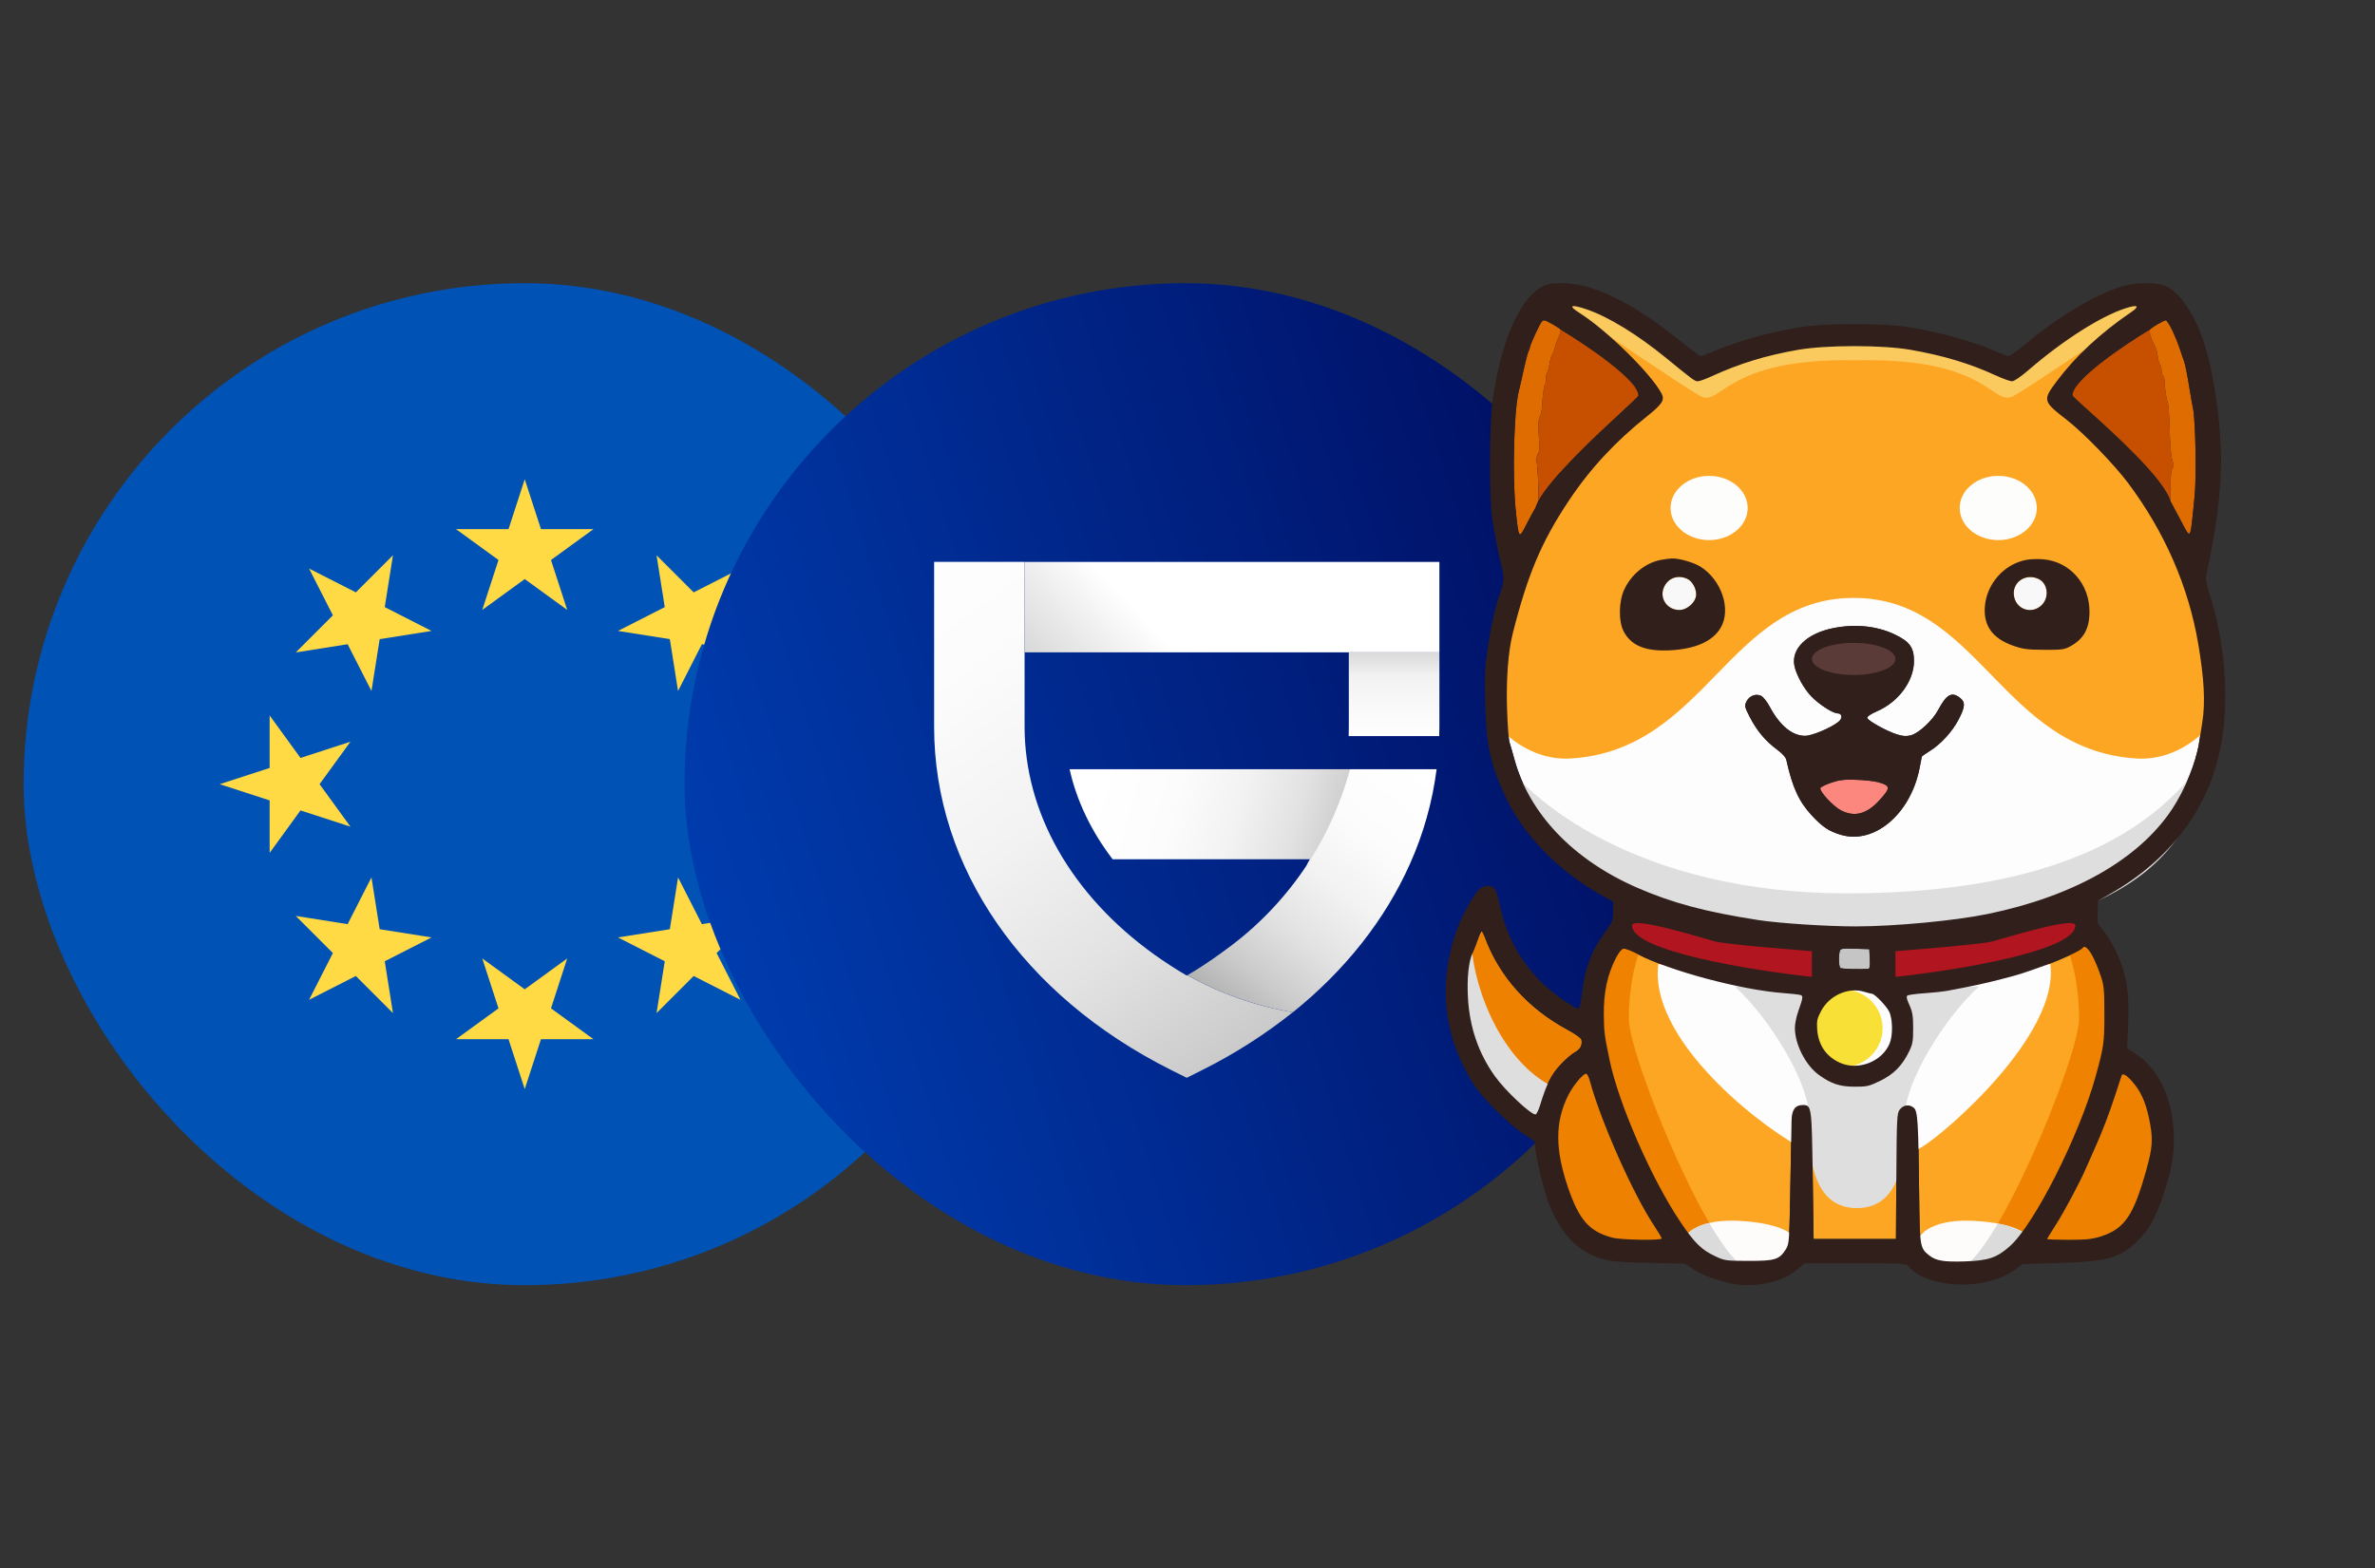 <svg width="327" height="216" viewBox="0 0 327 216" fill="none" xmlns="http://www.w3.org/2000/svg">
<rect x="0" y="0" width="327" height="216" fill="#333333" stroke="none"/>
<g clip-path="url(#clip0_249_27469)">
<path d="M72.25 177C110.358 177 141.25 146.108 141.25 108C141.25 69.892 110.358 39 72.25 39C34.142 39 3.25 69.892 3.25 108C3.25 146.108 34.142 177 72.25 177Z" fill="#0052B4"/>
<path d="M72.248 66L74.483 72.876H81.711L75.863 77.125L78.097 84L72.248 79.751L66.4 84L68.634 77.125L62.785 72.876H70.014L72.248 66Z" fill="#FFDA44"/>
<path d="M42.552 78.302L48.994 81.584L54.105 76.473L52.974 83.612L59.416 86.895L52.276 88.026L51.145 95.166L47.862 88.725L40.723 89.856L45.834 84.744L42.552 78.302Z" fill="#FFDA44"/>
<path d="M30.25 108L37.126 105.766V98.537L41.374 104.386L48.25 102.152L44 108L48.25 113.849L41.374 111.615L37.126 117.464V110.234L30.25 108Z" fill="#FFDA44"/>
<path d="M42.552 137.699L45.834 131.258L40.723 126.146L47.863 127.277L51.144 120.836L52.276 127.976L59.416 129.107L52.975 132.389L54.105 139.529L48.994 134.417L42.552 137.699Z" fill="#FFDA44"/>
<path d="M72.248 150L70.014 143.124H62.785L68.634 138.875L66.4 132L72.248 136.249L78.097 132L75.863 138.875L81.711 143.124H74.482L72.248 150Z" fill="#FFDA44"/>
<path d="M101.949 137.699L95.508 134.418L90.396 139.529L91.527 132.389L85.086 129.107L92.226 127.976L93.357 120.836L96.639 127.277L103.778 126.146L98.667 131.258L101.949 137.699Z" fill="#FFDA44"/>
<path d="M114.25 108L107.374 110.234V117.464L103.125 111.615L96.25 113.849L100.499 108L96.25 102.152L103.125 104.386L107.374 98.537V105.766L114.25 108Z" fill="#FFDA44"/>
<path d="M101.949 78.302L98.667 84.744L103.779 89.855L96.638 88.724L93.357 95.165L92.226 88.025L85.086 86.894L91.527 83.612L90.396 76.473L95.508 81.584L101.949 78.302Z" fill="#FFDA44"/>
</g>
<g clip-path="url(#clip1_249_27469)">
<path d="M163.25 177C201.358 177 232.25 146.108 232.25 108C232.25 69.892 201.358 39 163.25 39C125.142 39 94.25 69.892 94.25 108C94.25 146.108 125.142 177 163.25 177Z" fill="url(#paint0_linear_249_27469)"/>
<path d="M185.872 105.941C190.225 111.75 177.479 122.979 180.343 118.341H153.193C150.256 114.5 148.236 110.3 147.266 105.941H185.872Z" fill="url(#paint1_linear_249_27469)"/>
<path d="M178.003 139.412C174.144 142.488 169.973 145.15 165.558 147.353L163.398 148.44L161.226 147.357C140.799 137.106 128.613 119.451 128.613 100.102V77.385H141.071V100.102C141.069 101.551 141.167 102.999 141.364 104.434C142.933 116.189 150.867 127.033 163.352 134.334C163.363 134.346 163.377 134.355 163.391 134.362C163.404 134.355 163.411 134.348 163.425 134.342L163.477 134.308C167.99 136.832 172.903 138.558 178.003 139.412Z" fill="url(#paint2_linear_249_27469)"/>
<path d="M197.799 105.941C197.222 110.432 195.991 114.813 194.144 118.946C190.729 126.621 185.24 133.605 178.01 139.415C172.914 138.561 168.002 136.834 163.492 134.311C165.121 133.351 166.701 132.308 168.225 131.188C168.377 131.09 168.523 130.983 168.663 130.869C177.102 124.792 183.182 115.986 185.873 105.941H197.799Z" fill="url(#paint3_linear_249_27469)"/>
<path d="M198.182 77.389H141.07V89.841H198.182V77.389Z" fill="url(#paint4_linear_249_27469)"/>
<path d="M198.183 89.842V100.102C198.183 100.526 198.17 100.952 198.157 101.377H185.691C185.704 100.951 185.71 100.526 185.71 100.102V89.842H198.183Z" fill="url(#paint5_linear_249_27469)"/>
</g>
<g clip-path="url(#clip2_249_27469)">
<path d="M214.867 45.383C214.807 45.286 214.31 44.957 213.762 44.651C212.623 44.014 212.521 43.995 212.227 44.364C211.945 44.718 210.663 47.518 210.663 47.78C210.663 47.892 210.573 48.152 210.463 48.358C210.353 48.564 210.053 49.704 209.797 50.89C209.54 52.077 209.241 53.388 209.133 53.803C208.438 56.458 208.196 65.503 208.691 70.309C209.095 74.233 209.129 74.283 210.107 72.351C210.556 71.465 211.131 70.4 211.386 69.985C211.462 69.732 211.579 69.456 211.732 69.161C211.818 68.755 211.832 68.219 211.816 67.288C211.798 66.22 211.716 64.785 211.634 64.098C211.531 63.23 211.566 62.753 211.752 62.529C211.947 62.294 211.979 61.635 211.871 60.059C211.762 58.487 211.796 57.779 211.996 57.421C212.147 57.152 212.29 56.495 212.315 55.961C212.384 54.46 212.564 53.18 212.748 52.885C212.84 52.737 212.886 52.393 212.851 52.12C212.816 51.846 212.878 51.506 212.99 51.364C213.102 51.222 213.259 50.674 213.34 50.146C213.421 49.618 213.566 49.084 213.663 48.959C213.76 48.835 213.918 48.441 214.014 48.085C214.11 47.73 214.202 47.39 214.218 47.33C214.235 47.271 214.413 46.848 214.612 46.39C214.812 45.933 214.926 45.479 214.867 45.383Z" fill="#DF6C00"/>
<path d="M300.107 47.998C299.898 47.356 299.434 46.215 299.074 45.463C298.715 44.711 298.312 44.104 298.179 44.115C297.89 44.14 296.399 45.007 296.056 45.35C295.827 45.579 296.102 46.522 296.777 47.822C296.886 48.032 297.035 48.641 297.108 49.176C297.181 49.711 297.324 50.2 297.427 50.263C297.529 50.326 297.613 50.657 297.613 50.999C297.613 51.341 297.705 51.679 297.819 51.749C297.933 51.819 298.027 52.14 298.029 52.463C298.033 53.302 298.262 54.935 298.429 55.315C298.585 55.67 298.644 56.526 298.773 60.338C298.822 61.736 298.98 63.168 299.126 63.521C299.336 64.028 299.336 64.228 299.125 64.482C298.956 64.685 298.855 65.574 298.847 66.909L298.834 69.015L300.151 71.483C300.286 71.737 300.408 71.971 300.519 72.183C300.961 73.031 301.219 73.526 301.4 73.499C301.654 73.462 301.758 72.405 302.009 69.871C302.054 69.418 302.103 68.918 302.159 68.368C302.427 65.715 302.292 57.999 301.947 56.285C301.827 55.692 301.629 54.576 301.507 53.804C301.158 51.6 300.849 50.066 300.659 49.597C300.563 49.36 300.314 48.64 300.107 47.998Z" fill="#DF6C00"/>
<path d="M214.868 45.383C214.928 45.479 214.813 45.933 214.613 46.39C214.414 46.848 214.237 47.271 214.22 47.33C214.203 47.39 214.111 47.729 214.015 48.085C213.919 48.441 213.762 48.834 213.665 48.959C213.568 49.084 213.422 49.618 213.341 50.146C213.26 50.674 213.103 51.222 212.991 51.364C212.879 51.506 212.817 51.846 212.852 52.12C212.887 52.393 212.841 52.737 212.75 52.885C212.566 53.18 212.385 54.46 212.316 55.961C212.291 56.495 212.148 57.152 211.998 57.421C211.797 57.779 211.764 58.487 211.872 60.059C211.98 61.635 211.949 62.294 211.753 62.529C211.568 62.752 211.532 63.23 211.635 64.098C211.717 64.785 211.799 66.22 211.817 67.288C211.833 68.219 211.819 68.755 211.733 69.161C213.467 65.808 219.805 59.944 223.277 56.731C224.662 55.45 225.59 54.591 225.59 54.48C225.59 52.351 218.485 47.559 214.868 45.383Z" fill="#C64F00"/>
<path d="M298.836 69.015L298.85 66.908C298.857 65.573 298.959 64.684 299.128 64.481C299.338 64.228 299.338 64.028 299.128 63.52C298.982 63.168 298.824 61.736 298.776 60.338C298.647 56.526 298.588 55.67 298.431 55.314C298.265 54.934 298.035 53.302 298.031 52.462C298.03 52.14 297.935 51.819 297.821 51.749C297.708 51.678 297.615 51.341 297.615 50.999C297.615 50.657 297.532 50.326 297.43 50.263C297.327 50.2 297.184 49.71 297.111 49.176C297.038 48.641 296.888 48.032 296.779 47.821C296.105 46.522 295.829 45.578 296.059 45.35C292.441 47.525 285.336 52.318 285.336 54.447C285.336 54.557 286.208 55.344 287.511 56.52C291.084 59.742 297.895 65.887 298.836 69.015Z" fill="#C64F00"/>
<path fill-rule="evenodd" clip-rule="evenodd" d="M218.48 42.614C221.465 43.635 225.44 46.071 229.383 49.293C233.152 52.373 233.336 52.509 233.757 52.509C233.982 52.509 234.824 52.207 235.628 51.838C239.497 50.062 243.067 48.967 247.555 48.18C251.424 47.501 259.175 47.499 263.043 48.175C267.538 48.96 271.192 50.056 274.716 51.676C275.712 52.134 276.747 52.509 277.016 52.509C277.313 52.509 278.211 51.9 279.295 50.965C284.051 46.862 289.18 43.59 292.62 42.465C294.337 41.903 294.677 42.136 293.404 43.004C289.197 45.868 285.785 49.036 283.207 52.468C281.206 55.132 281.235 55.247 284.574 57.837C286.873 59.622 291.112 63.994 293.023 66.552C298.048 73.28 301.316 80.776 302.654 88.648C303.48 93.501 303.649 96.736 303.22 99.466C303.102 100.221 302.901 101.494 302.775 102.295C302.339 105.057 300.823 108.779 299.043 111.459C294.464 118.352 285.506 123.441 273.661 125.878C269.168 126.803 260.913 127.582 255.534 127.588C251.578 127.593 244.968 127.162 242.053 126.708C234.789 125.579 230.306 124.382 225.447 122.274C216.658 118.459 210.565 112.102 208.519 104.615C208.26 103.665 207.951 102.597 207.832 102.241C207.713 101.885 207.559 99.749 207.489 97.495C207.365 93.507 207.658 89.696 208.277 87.246C210.327 79.132 212.217 74.647 215.959 69.014C218.895 64.596 222.378 60.832 226.786 57.319C228.866 55.66 229.234 55.081 228.769 54.201C227.317 51.453 221.223 45.469 217.451 43.086C215.829 42.061 216.271 41.858 218.48 42.614ZM223.637 81.173C224.613 79.091 226.538 77.531 228.642 77.114C229.135 77.017 229.834 76.926 230.195 76.913C231.175 76.878 233.206 77.463 234.133 78.048C237.051 79.89 238.385 83.933 236.907 86.455C235.825 88.3 233.499 89.354 230.057 89.556C226.629 89.758 224.608 88.956 223.562 86.979C222.822 85.581 222.858 82.836 223.637 81.173ZM273.28 83.524C273.537 80.359 275.964 77.65 279.038 77.097C279.582 76.999 280.606 76.968 281.314 77.028C284.976 77.339 287.686 80.406 287.686 84.24C287.686 86.592 286.882 88.024 284.989 89.046C284.23 89.455 283.801 89.509 281.429 89.495C279.092 89.48 278.518 89.402 277.133 88.911C274.325 87.916 273.067 86.156 273.28 83.524ZM247.053 91.64C246.624 89.313 248.81 87.222 252.425 86.504C255.456 85.902 258.416 86.209 260.874 87.379C262.926 88.355 263.52 89.179 263.52 91.043C263.52 93.778 261.401 96.665 258.45 97.951C257.538 98.348 257.057 98.677 257.096 98.878C257.171 99.269 259.828 100.734 261.237 101.162C262.041 101.406 262.493 101.431 263.113 101.264C264.202 100.971 266.086 99.217 266.851 97.783C268.005 95.621 268.726 95.219 269.857 96.108C270.626 96.713 270.581 97.35 269.646 99.131C268.763 100.81 267.184 102.522 265.643 103.47C265.069 103.823 264.6 104.157 264.6 104.211C264.6 104.265 264.448 105.045 264.262 105.944C262.977 112.165 258.046 116.306 253.498 114.983C251.841 114.502 250.922 113.893 249.451 112.304C247.678 110.389 246.784 108.438 245.953 104.673C245.869 104.295 245.412 103.782 244.674 103.236C243.085 102.062 241.898 100.652 240.954 98.819C240.201 97.356 240.17 97.223 240.455 96.628C240.831 95.845 241.718 95.488 242.455 95.824C242.754 95.96 243.279 96.619 243.662 97.337C245.042 99.927 246.761 101.342 248.527 101.342C249.485 101.342 252.138 100.223 253.146 99.393C253.728 98.915 253.648 98.251 253.009 98.248C252.367 98.244 250.529 97.066 249.431 95.955C248.388 94.9 247.284 92.896 247.053 91.64Z" fill="#FDFDFD"/>
<path d="M216.3 104.461C210.638 104.815 206.569 100.775 205.242 98.711V89.865L207.011 82.346L209.665 75.711L213.646 69.076L218.069 62.884L225.146 56.692L226.473 54.922L221.165 48.288L215.415 43.865L213.646 41.211H218.069L222.934 42.98L227.358 45.634L230.896 49.172L233.55 50.942L239.3 49.172L244.608 47.403L249.031 46.519H255.223H261.415L265.838 47.403L271.146 49.172L276.896 50.942L279.55 49.172L283.088 45.634L287.511 42.98L292.377 41.211H296.8L295.031 43.865L289.28 48.288L283.973 54.922L285.3 56.692L292.377 62.884L296.8 69.076L300.781 75.711L303.434 82.346L305.203 89.865V98.711C303.877 100.775 299.808 104.815 294.146 104.461C275.569 103.3 272.473 82.346 255.223 82.346C237.973 82.346 234.877 103.3 216.3 104.461Z" fill="#FDA624"/>
<path d="M218.513 41.211H214.09C219.692 45.044 231.517 53.065 233.994 54.48C237.09 56.249 237.09 49.24 255.667 49.615C274.243 49.24 274.243 56.249 277.34 54.48C279.817 53.065 291.641 45.044 297.244 41.211H292.82L287.955 42.98L283.532 45.634L279.994 49.172L277.34 50.942L271.59 49.172L266.282 47.403L261.859 46.519H255.667H249.474L245.051 47.403L239.744 49.172L233.994 50.942L231.34 49.172L227.801 45.634L223.378 42.98L218.513 41.211Z" fill="#FBCA5F"/>
<path d="M254.341 123.038C225.677 123.038 210.257 110.211 206.129 103.576C207.456 112.127 218.954 129.672 254.341 129.672C299.456 129.672 302.405 112.422 304.321 103.576C299.603 109.916 289.725 123.038 254.341 123.038Z" fill="#DEDEDE"/>
<path d="M258.555 107.72C260.34 108.204 260.357 108.487 258.711 110.273C257 112.129 255.324 112.559 253.483 111.611C252.397 111.052 250.492 108.991 250.637 108.53C250.68 108.394 251.34 108.067 252.104 107.805C253.235 107.418 253.874 107.341 255.543 107.394C256.67 107.429 258.026 107.576 258.555 107.72Z" fill="#FB877E"/>
<path d="M232.303 79.714C232.976 80.021 233.536 80.991 233.536 81.854C233.536 82.901 232.34 84.01 231.213 84.01C229.556 84.01 228.456 82.421 229.079 80.929C229.624 79.623 230.982 79.112 232.303 79.714Z" fill="#F8F8F8"/>
<path d="M280.647 79.72C282.021 80.346 282.204 82.425 280.977 83.458C279.68 84.549 277.798 83.976 277.35 82.353C276.809 80.395 278.742 78.852 280.647 79.72Z" fill="#F8F8F8"/>
<path d="M235.319 74.385C238.251 74.385 240.627 72.405 240.627 69.962C240.627 67.519 238.251 65.539 235.319 65.539C232.388 65.539 230.012 67.519 230.012 69.962C230.012 72.405 232.388 74.385 235.319 74.385Z" fill="#FDFDFC"/>
<path d="M275.128 74.385C278.059 74.385 280.436 72.405 280.436 69.962C280.436 67.519 278.059 65.539 275.128 65.539C272.197 65.539 269.82 67.519 269.82 69.962C269.82 72.405 272.197 74.385 275.128 74.385Z" fill="#FDFDFC"/>
<path d="M204.517 129.266C206.482 134.503 210.415 138.886 215.732 141.762C216.901 142.394 217.702 142.966 217.747 143.202C217.893 143.957 217.58 144.534 216.799 144.955C216.366 145.188 215.461 145.979 214.789 146.712C213.562 148.052 212.933 149.314 212.035 152.244C211.826 152.926 211.548 153.485 211.417 153.485C210.724 153.485 207.222 150.184 205.81 148.198C203.541 145.008 202.322 141.422 202.108 137.302C201.971 134.68 202.213 132.418 202.758 131.22C202.937 130.827 203.258 129.996 203.472 129.373C203.686 128.75 203.923 128.24 203.997 128.24C204.072 128.24 204.306 128.701 204.517 129.266Z" fill="#EF8100"/>
<path d="M214.532 150.019C207.101 146.835 203.032 136.75 202.59 130.115L201.263 133.211L200.82 138.519L201.705 143.385L205.243 150.019L212.763 155.769C214.089 155.769 214.974 150.209 214.532 150.019Z" fill="#DEDEDE"/>
<path d="M257.438 132.07C257.485 133.058 257.427 133.423 257.222 133.435C255.962 133.512 253.599 133.444 253.407 133.326C253.172 133.18 253.112 131.722 253.312 130.983C253.404 130.643 253.647 130.604 255.395 130.659L257.374 130.721L257.438 132.07Z" fill="#C4C5C4"/>
<path d="M287.521 130.775C288.018 131.342 288.676 132.731 289.236 134.404C289.684 135.741 289.736 136.298 289.736 139.675C289.736 143.627 289.66 144.168 288.516 148.305C286.284 156.375 280.082 168.645 276.727 171.628C274.935 173.221 273.762 173.619 270.55 173.722C267.581 173.816 266.564 173.644 265.597 172.883C264.353 171.905 264.312 171.65 264.235 164.487C264.126 154.362 264.042 153.024 263.481 152.556C262.87 152.045 262.044 152.165 261.548 152.837C261.178 153.337 261.146 154.001 261.095 162.006L261.041 170.637H255.373H249.706L249.581 161.898C249.444 152.295 249.429 152.189 248.198 152.189C247.173 152.189 246.697 152.845 246.669 154.293C246.656 154.975 246.581 159.077 246.502 163.409C246.363 170.997 246.341 171.311 245.888 172.041C244.997 173.473 244.41 173.658 240.759 173.653C237.687 173.648 237.458 173.618 236.245 173.054C234.255 172.13 233.316 171.207 231.297 168.189C227.346 162.283 222.842 151.948 221.598 145.932C220.904 142.578 220.843 142.098 220.818 139.783C220.784 136.67 221.31 134.207 222.499 131.908C222.876 131.178 223.274 130.697 223.53 130.658C223.759 130.624 224.673 130.975 225.56 131.44C229.905 133.715 239.707 136.333 245.506 136.767C246.455 136.838 247.461 136.943 247.741 137.001C248.315 137.119 248.307 137.232 247.571 139.331C247.325 140.032 247.124 141.036 247.124 141.563C247.124 143.826 248.609 146.731 250.436 148.043C252.154 149.276 253.289 149.652 255.334 149.663C257.024 149.671 257.315 149.606 258.82 148.882C260.692 147.982 261.878 146.794 262.817 144.88C263.341 143.813 263.412 143.419 263.411 141.617C263.41 139.919 263.321 139.369 262.891 138.415C262.497 137.537 262.437 137.223 262.641 137.097C262.789 137.006 263.848 136.868 264.995 136.79C266.143 136.713 267.567 136.558 268.161 136.446C271.692 135.782 273.166 135.466 275.389 134.894C278.006 134.221 278.325 134.121 281.754 132.892C283.864 132.135 286.549 130.881 286.749 130.559C286.91 130.299 287.165 130.37 287.521 130.775Z" fill="#FDA624"/>
<path d="M224.262 140.288C224.262 136.042 225.146 132.622 225.589 131.442L223.377 129.23L221.166 130.115L219.839 132.769L218.512 135.866V140.288L218.954 146.48L219.839 150.019L221.608 153.558L223.377 158.423L227.358 165.942L230.896 171.692L234.435 174.788L239.742 175.673C241.807 175.378 244.962 174.788 241.069 174.788C236.204 174.788 224.262 145.596 224.262 140.288Z" fill="#EF8200"/>
<path d="M286.262 140.288C286.262 136.042 285.377 132.622 284.935 131.442L287.146 129.23L289.358 130.115L290.685 132.769L292.012 135.866V140.288L291.57 146.48L290.685 150.019L288.916 153.558L287.146 158.423L283.166 165.942L279.628 171.692L276.089 174.788L270.704 175.673C268.64 175.378 265.485 174.788 269.378 174.788C274.243 174.788 286.262 145.596 286.262 140.288Z" fill="#EF8200"/>
<path d="M239.739 168.155C234.077 167.801 232.072 169.777 231.777 170.809L233.547 173.463L237.085 174.79L240.624 175.232H242.835L245.047 174.347L247.258 173.02V170.809C247.111 170.071 245.4 168.508 239.739 168.155Z" fill="#FDFCFB"/>
<path fill-rule="evenodd" clip-rule="evenodd" d="M241.066 174.789C239.618 174.789 237.542 172.202 235.341 168.428C232.963 168.975 231.977 170.109 231.778 170.808L231.398 172.135L234.431 174.789L239.739 175.673C241.803 175.379 244.958 174.789 241.066 174.789Z" fill="#DBDBDB"/>
<path d="M272.028 168.155C266.366 167.801 264.361 169.777 264.066 170.809L265.393 173.463L269.374 174.79L272.912 175.232H275.124L277.335 174.347L279.547 173.02V170.809C279.4 170.071 277.689 168.508 272.028 168.155Z" fill="#FDFCFB"/>
<path fill-rule="evenodd" clip-rule="evenodd" d="M269.378 174.788C270.815 174.788 272.877 172.24 275.069 168.512C278.336 169.12 279.434 170.223 279.55 170.807L279.628 171.692L276.089 174.788L270.704 175.673C268.64 175.378 265.485 174.788 269.378 174.788Z" fill="#DBDBDB"/>
<path d="M247.793 157.981C240.717 154 227.005 142.5 228.332 132.77L232.313 133.212L235.409 134.096L238.947 134.981L245.14 135.866H255.312H265.486L271.678 134.981L275.217 134.096L278.313 133.212L282.294 132.77C283.62 142.5 267.697 156.174 264.601 157.981C262.832 159.013 256.098 162.652 247.793 157.981Z" fill="#FDFDFD"/>
<path d="M249.029 153.558C249.029 149.134 243.721 140.288 238.855 135.865H255.663H272.471C267.605 140.288 262.298 149.134 262.298 153.558C262.298 157.98 262.298 166.384 255.663 166.384C249.029 166.384 249.029 157.98 249.029 153.558Z" fill="#DEDEDE"/>
<path d="M257.752 136.868C258.11 136.873 259.699 138.511 260.088 139.274C260.607 140.291 260.648 142.58 260.169 143.728C259.128 146.221 255.868 147.489 253.358 146.377C251.434 145.526 250.338 143.913 250.195 141.725C250.122 140.619 250.201 140.258 250.732 139.247C251.854 137.112 254.457 135.931 256.621 136.577C257.155 136.736 257.664 136.867 257.752 136.868Z" fill="#FDFDFD"/>
<path d="M253.898 146.924C256.829 146.924 259.205 144.548 259.205 141.616C259.205 138.685 256.829 136.309 253.898 136.309C250.966 136.309 248.59 138.685 248.59 141.616C248.59 144.548 250.966 146.924 253.898 146.924Z" fill="#F8E036"/>
<path fill-rule="evenodd" clip-rule="evenodd" d="M213.303 39.113C209.807 40.013 207 45.665 205.556 54.711C205.065 57.787 204.995 68.315 205.446 71.388C205.759 73.523 206.446 77.02 206.781 78.189C207.103 79.313 207.041 80.425 206.591 81.575C205.976 83.143 205.314 86.043 204.816 89.343C204.435 91.871 204.384 92.98 204.475 96.74C204.616 102.551 205.184 105.223 207.206 109.597C209.716 115.023 214.585 120.014 220.642 123.371L222.098 124.178V125.513C222.098 126.769 222.036 126.933 221.046 128.291C219.101 130.958 218.205 133.329 217.811 136.843C217.701 137.832 217.518 138.733 217.405 138.846C217.072 139.179 213.487 136.634 211.862 134.911C209.02 131.897 207.313 128.582 206.448 124.393C206.261 123.487 205.953 122.574 205.763 122.364C205.287 121.839 204.321 121.888 203.677 122.469C202.827 123.237 201.074 126.531 200.351 128.72C197.952 135.976 198.885 143.178 203.051 149.573C204.179 151.303 207.909 154.981 209.721 156.149L211.259 157.14L211.407 158.387C211.582 159.871 212.402 163.244 213.054 165.163C214.23 168.624 216.29 171.385 218.55 172.53C220.807 173.674 221.658 173.814 226.953 173.923L231.915 174.025L233.258 174.866C234.532 175.664 236.04 176.227 238.337 176.763C241.249 177.442 245.376 176.611 247.315 174.956L248.456 173.982H255.418C262.233 173.982 262.387 173.991 262.79 174.438C263.769 175.527 265.035 176.158 267.128 176.602C270.9 177.402 275.149 176.635 277.69 174.696L278.486 174.09L283.465 173.943C290.123 173.747 291.932 173.24 294.339 170.893C295.813 169.456 296.836 167.622 297.835 164.622C299.073 160.905 299.42 158.79 299.273 155.858C299.027 150.977 297.117 147.104 293.954 145.075L292.876 144.384L293.013 141.079C293.157 137.576 292.945 135.472 292.217 133.193C291.65 131.418 290.573 129.36 289.599 128.191C288.763 127.186 288.75 127.145 288.813 125.617L288.876 124.065L290.678 123.03C298.761 118.388 303.979 111.492 305.674 103.213C307.023 96.618 306.42 88.414 304.059 81.245C303.813 80.495 303.658 79.67 303.715 79.411C305.106 73.175 305.814 67.743 305.812 63.316C305.811 58.412 304.792 51.298 303.538 47.439C302.248 43.467 300.346 40.534 298.394 39.506C297.099 38.825 293.988 38.833 291.896 39.523C288.208 40.74 283.461 43.587 279.084 47.205C277.852 48.223 276.723 49.057 276.576 49.057C276.428 49.057 275.737 48.802 275.04 48.491C271.901 47.089 266.854 45.679 262.661 45.032C259.135 44.489 251.382 44.489 248.097 45.032C243.488 45.795 240.02 46.74 236.362 48.228C235.242 48.684 234.242 49.057 234.141 49.057C234.04 49.057 232.963 48.253 231.749 47.27C225.264 42.019 219.866 39.239 215.734 39.022C214.784 38.972 213.691 39.013 213.303 39.113ZM218.484 42.614C221.468 43.636 225.443 46.071 229.387 49.294C233.155 52.374 233.34 52.509 233.761 52.509C233.986 52.509 234.828 52.207 235.632 51.838C239.501 50.062 243.07 48.967 247.558 48.18C251.428 47.502 259.179 47.499 263.046 48.175C267.542 48.961 271.195 50.056 274.72 51.677C275.715 52.135 276.75 52.509 277.019 52.509C277.316 52.509 278.214 51.9 279.298 50.965C284.055 46.862 289.183 43.59 292.624 42.465C294.34 41.903 294.68 42.137 293.407 43.004C289.201 45.869 285.789 49.037 283.211 52.468C281.21 55.133 281.239 55.247 284.577 57.838C286.877 59.622 291.115 63.994 293.027 66.553C298.052 73.281 301.319 80.777 302.658 88.649C303.484 93.502 303.653 96.736 303.224 99.466C303.106 100.221 302.905 101.495 302.778 102.296C302.342 105.057 300.826 108.78 299.046 111.46C294.467 118.352 285.509 123.442 273.665 125.879C269.171 126.803 260.916 127.582 255.538 127.588C251.582 127.593 244.971 127.162 242.056 126.709C234.793 125.58 230.31 124.383 225.45 122.274C216.662 118.46 210.568 112.103 208.523 104.615C208.264 103.666 207.954 102.598 207.836 102.242C207.717 101.886 207.562 99.75 207.492 97.495C207.369 93.507 207.662 89.696 208.28 87.246C210.33 79.132 212.22 74.647 215.963 69.015C218.898 64.596 222.382 60.833 226.789 57.319C228.87 55.66 229.238 55.082 228.772 54.201C227.32 51.453 221.227 45.469 217.455 43.086C215.833 42.061 216.275 41.858 218.484 42.614ZM213.763 44.651C214.31 44.957 214.807 45.287 214.867 45.383C218.484 47.559 225.589 52.351 225.589 54.481C225.589 54.592 224.66 55.451 223.276 56.732C219.804 59.944 213.465 65.808 211.732 69.162C211.666 69.473 211.557 69.708 211.386 69.986C211.131 70.401 210.556 71.466 210.107 72.352C209.129 74.283 209.095 74.234 208.691 70.309C208.196 65.503 208.438 56.459 209.133 53.804C209.242 53.388 209.54 52.078 209.797 50.891C210.054 49.704 210.354 48.565 210.463 48.359C210.573 48.153 210.663 47.892 210.663 47.78C210.663 47.518 211.945 44.718 212.227 44.364C212.521 43.995 212.623 44.014 213.763 44.651ZM299.076 45.462C299.435 46.215 299.9 47.355 300.108 47.997C300.317 48.639 300.565 49.359 300.661 49.596C300.851 50.065 301.16 51.599 301.509 53.804C301.631 54.575 301.828 55.691 301.948 56.285C302.293 57.998 302.429 65.714 302.16 68.367C302.104 68.917 302.055 69.417 302.011 69.87C301.76 72.405 301.656 73.461 301.403 73.498C301.221 73.525 300.963 73.031 300.521 72.182C300.41 71.97 300.288 71.736 300.153 71.483L298.836 69.015C297.894 65.887 291.083 59.742 287.51 56.519C286.207 55.344 285.335 54.557 285.335 54.447C285.335 52.317 292.44 47.525 296.057 45.349C296.4 45.006 297.892 44.139 298.18 44.115C298.313 44.103 298.717 44.71 299.076 45.462ZM228.645 77.115C226.542 77.531 224.616 79.092 223.641 81.173C222.861 82.836 222.826 85.581 223.565 86.979C224.611 88.957 226.633 89.759 230.061 89.557C233.502 89.355 235.829 88.301 236.911 86.455C238.389 83.933 237.055 79.891 234.136 78.048C233.209 77.463 231.179 76.878 230.198 76.914C229.837 76.927 229.139 77.017 228.645 77.115ZM279.042 77.097C275.967 77.651 273.54 80.359 273.284 83.524C273.07 86.156 274.328 87.916 277.136 88.911C278.522 89.403 279.096 89.481 281.433 89.495C283.804 89.51 284.233 89.456 284.992 89.046C286.886 88.024 287.69 86.593 287.69 84.241C287.69 80.407 284.979 77.339 281.317 77.028C280.609 76.968 279.586 76.999 279.042 77.097ZM232.301 79.713C232.975 80.02 233.534 80.991 233.534 81.853C233.534 82.9 232.339 84.01 231.211 84.01C229.554 84.01 228.454 82.42 229.077 80.928C229.623 79.623 230.98 79.111 232.301 79.713ZM280.647 79.72C282.02 80.346 282.203 82.425 280.977 83.458C279.68 84.549 277.798 83.976 277.35 82.353C276.809 80.395 278.742 78.852 280.647 79.72ZM252.428 86.505C248.814 87.223 246.627 89.313 247.056 91.641C247.288 92.897 248.392 94.9 249.434 95.955C250.532 97.067 252.371 98.245 253.013 98.248C253.652 98.251 253.731 98.915 253.15 99.394C252.141 100.224 249.489 101.343 248.53 101.343C246.765 101.343 245.046 99.927 243.665 97.337C243.283 96.619 242.757 95.96 242.459 95.825C241.722 95.489 240.834 95.845 240.459 96.628C240.174 97.223 240.204 97.357 240.957 98.82C241.901 100.653 243.088 102.062 244.678 103.237C245.416 103.782 245.873 104.295 245.956 104.674C246.788 108.439 247.682 110.389 249.454 112.304C250.926 113.893 251.845 114.502 253.501 114.983C258.049 116.306 262.981 112.166 264.265 105.944C264.451 105.045 264.603 104.265 264.603 104.211C264.603 104.157 265.073 103.824 265.647 103.471C267.187 102.523 268.767 100.81 269.649 99.131C270.585 97.35 270.629 96.713 269.86 96.108C268.73 95.219 268.009 95.621 266.854 97.784C266.089 99.217 264.206 100.971 263.117 101.264C262.496 101.431 262.045 101.407 261.24 101.162C259.832 100.735 257.175 99.269 257.099 98.878C257.06 98.678 257.541 98.349 258.454 97.951C261.405 96.665 263.524 93.779 263.524 91.043C263.524 89.18 262.929 88.356 260.878 87.379C258.42 86.209 255.46 85.903 252.428 86.505ZM258.554 107.721C260.339 108.205 260.356 108.488 258.709 110.274C256.998 112.13 255.322 112.56 253.481 111.612C252.395 111.053 250.49 108.992 250.635 108.531C250.678 108.395 251.338 108.068 252.102 107.806C253.233 107.418 253.872 107.342 255.541 107.395C256.669 107.43 258.024 107.577 258.554 107.721ZM204.516 129.266C206.48 134.504 210.414 138.886 215.731 141.762C216.9 142.394 217.701 142.966 217.746 143.202C217.891 143.957 217.579 144.534 216.798 144.955C216.364 145.188 215.46 145.98 214.788 146.712C213.561 148.052 212.932 149.314 212.034 152.244C211.824 152.927 211.546 153.485 211.416 153.485C210.722 153.485 207.221 150.184 205.809 148.199C203.54 145.008 202.321 141.422 202.107 137.303C201.97 134.68 202.211 132.418 202.756 131.221C202.935 130.828 203.257 129.997 203.471 129.373C203.685 128.75 203.921 128.24 203.996 128.24C204.071 128.24 204.305 128.702 204.516 129.266ZM287.523 130.776C288.021 131.343 288.678 132.732 289.239 134.405C289.686 135.742 289.739 136.299 289.739 139.676C289.739 143.627 289.662 144.169 288.518 148.306C286.287 156.376 280.084 168.646 276.729 171.629C274.937 173.222 273.764 173.62 270.552 173.723C267.584 173.817 266.566 173.645 265.599 172.884C264.355 171.906 264.314 171.651 264.237 164.488C264.129 154.362 264.045 153.025 263.484 152.557C262.872 152.046 262.046 152.166 261.55 152.838C261.18 153.338 261.147 154.002 261.098 162.007L261.043 170.638H255.375H249.708L249.583 161.899C249.446 152.296 249.431 152.19 248.2 152.19C247.176 152.19 246.699 152.846 246.671 154.293C246.658 154.976 246.583 159.078 246.504 163.41C246.366 170.998 246.344 171.312 245.89 172.042C244.999 173.474 244.413 173.659 240.762 173.654C237.689 173.649 237.461 173.619 236.247 173.055C234.257 172.131 233.318 171.208 231.299 168.19C227.348 162.284 222.844 151.95 221.6 145.933C220.906 142.579 220.845 142.098 220.82 139.784C220.786 136.671 221.312 134.208 222.501 131.909C222.878 131.179 223.276 130.698 223.532 130.659C223.762 130.624 224.675 130.976 225.563 131.441C229.907 133.716 239.71 136.333 245.508 136.767C246.458 136.839 247.463 136.944 247.743 137.002C248.318 137.12 248.31 137.233 247.573 139.332C247.328 140.033 247.127 141.037 247.127 141.564C247.127 143.827 248.611 146.732 250.438 148.044C252.156 149.277 253.291 149.653 255.336 149.664C257.026 149.672 257.318 149.607 258.823 148.882C260.695 147.983 261.88 146.795 262.819 144.881C263.343 143.814 263.415 143.42 263.413 141.617C263.412 139.92 263.322 139.37 262.894 138.416C262.499 137.538 262.44 137.224 262.643 137.098C262.791 137.007 263.85 136.869 264.998 136.791C266.145 136.714 267.57 136.559 268.163 136.447C271.694 135.784 273.169 135.467 275.391 134.895C278.008 134.222 278.328 134.122 281.756 132.892C283.866 132.136 286.552 130.882 286.751 130.56C286.913 130.3 287.167 130.371 287.523 130.776ZM257.439 132.071C257.486 133.058 257.429 133.424 257.223 133.436C255.963 133.513 253.601 133.445 253.409 133.326C253.174 133.181 253.114 131.723 253.314 130.984C253.406 130.643 253.648 130.605 255.396 130.66L257.375 130.722L257.439 132.071ZM257.752 136.869C258.109 136.874 259.698 138.511 260.087 139.275C260.606 140.292 260.648 142.581 260.168 143.728C259.127 146.221 255.867 147.489 253.357 146.378C251.434 145.526 250.337 143.914 250.194 141.726C250.122 140.62 250.2 140.259 250.731 139.248C251.853 137.112 254.456 135.932 256.62 136.577C257.154 136.736 257.664 136.868 257.752 136.869ZM218.875 148.792C220.359 154.326 224.817 164.391 227.728 168.781C228.311 169.659 228.787 170.461 228.787 170.562C228.787 170.862 223.187 170.771 221.991 170.452C218.818 169.605 217.415 168.011 215.886 163.517C214.11 158.298 214.109 154.534 215.882 150.923C216.556 149.55 217.933 147.875 218.389 147.875C218.521 147.875 218.74 148.288 218.875 148.792ZM293.933 149.393C294.981 150.72 295.612 152.36 296.06 154.925C296.427 157.027 296.328 158.184 295.536 161.036C293.759 167.439 292.518 169.251 289.194 170.301C288.057 170.66 287.215 170.745 284.825 170.745C283.196 170.745 281.864 170.7 281.864 170.645C281.864 170.59 282.38 169.74 283.011 168.757C284.241 166.843 286.415 162.762 287.241 160.82C287.518 160.167 288.03 159.013 288.376 158.255C289.353 156.119 290.407 153.374 291.249 150.78C291.671 149.479 292.061 148.288 292.115 148.135C292.272 147.693 292.972 148.177 293.933 149.393Z" fill="#301F1B"/>
<path d="M218.873 148.792C220.357 154.326 224.815 164.391 227.726 168.781C228.308 169.66 228.785 170.461 228.785 170.562C228.785 170.862 223.184 170.771 221.988 170.452C218.816 169.604 217.413 168.011 215.884 163.517C214.108 158.297 214.106 154.534 215.879 150.923C216.553 149.55 217.931 147.875 218.387 147.875C218.519 147.875 218.738 148.288 218.873 148.792Z" fill="#EF8100"/>
<path d="M293.931 149.394C294.981 150.72 295.611 152.361 296.059 154.925C296.426 157.028 296.327 158.184 295.535 161.037C293.758 167.44 292.518 169.251 289.192 170.301C288.055 170.66 287.214 170.746 284.823 170.746C283.195 170.746 281.863 170.701 281.863 170.646C281.863 170.59 282.379 169.74 283.011 168.758C284.24 166.843 286.415 162.762 287.24 160.821C287.518 160.168 288.028 159.014 288.376 158.255C289.352 156.12 290.407 153.375 291.248 150.78C291.67 149.48 292.06 148.289 292.114 148.136C292.271 147.693 292.971 148.178 293.931 149.394Z" fill="#EF8100"/>
<path d="M255.223 92.962C258.398 92.962 260.973 91.972 260.973 90.751C260.973 89.529 258.398 88.539 255.223 88.539C252.047 88.539 249.473 89.529 249.473 90.751C249.473 91.972 252.047 92.962 255.223 92.962Z" fill="#5B3B37"/>
<path d="M224.703 127.461C224.703 130.999 241.216 133.653 249.472 134.538V130.999C249.472 130.999 237.972 130.115 236.203 129.672C234.434 129.23 224.703 126.134 224.703 127.461Z" fill="#B1151F"/>
<path d="M285.742 127.461C285.742 130.999 269.229 133.653 260.973 134.538V130.999C260.973 130.999 272.473 130.115 274.242 129.672C276.011 129.23 285.742 126.134 285.742 127.461Z" fill="#B1151F"/>
</g>
<defs>
<linearGradient id="paint0_linear_249_27469" x1="232.25" y1="39" x2="67.118" y2="91.249" gradientUnits="userSpaceOnUse">
<stop stop-color="#000756"/>
<stop offset="1" stop-color="#0042B8"/>
</linearGradient>
<linearGradient id="paint1_linear_249_27469" x1="198.455" y1="119.936" x2="150.95" y2="107.133" gradientUnits="userSpaceOnUse">
<stop offset="0.14" stop-color="#ADADAD"/>
<stop offset="0.29" stop-color="#CBCBCB"/>
<stop offset="0.43" stop-color="#E2E2E2"/>
<stop offset="0.59" stop-color="#F2F2F2"/>
<stop offset="0.77" stop-color="#FCFCFC"/>
<stop offset="1" stop-color="white"/>
</linearGradient>
<linearGradient id="paint2_linear_249_27469" x1="180.915" y1="160.502" x2="113.765" y2="66.845" gradientUnits="userSpaceOnUse">
<stop stop-color="#ADADAD"/>
<stop offset="0.17" stop-color="#CBCBCB"/>
<stop offset="0.34" stop-color="#E2E2E2"/>
<stop offset="0.52" stop-color="#F2F2F2"/>
<stop offset="0.73" stop-color="#FCFCFC"/>
<stop offset="1" stop-color="white"/>
</linearGradient>
<linearGradient id="paint3_linear_249_27469" x1="164.266" y1="146.328" x2="196.16" y2="105.898" gradientUnits="userSpaceOnUse">
<stop offset="0.15" stop-color="#ADADAD"/>
<stop offset="0.29" stop-color="#CBCBCB"/>
<stop offset="0.44" stop-color="#E2E2E2"/>
<stop offset="0.6" stop-color="#F2F2F2"/>
<stop offset="0.77" stop-color="#FCFCFC"/>
<stop offset="1" stop-color="white"/>
</linearGradient>
<linearGradient id="paint4_linear_249_27469" x1="135.58" y1="115.959" x2="162.535" y2="90.354" gradientUnits="userSpaceOnUse">
<stop offset="0.14" stop-color="#ADADAD"/>
<stop offset="0.43" stop-color="#C9C9C9"/>
<stop offset="1" stop-color="white"/>
</linearGradient>
<linearGradient id="paint5_linear_249_27469" x1="191.937" y1="83.306" x2="191.937" y2="101.377" gradientUnits="userSpaceOnUse">
<stop offset="0.09" stop-color="#ADADAD"/>
<stop offset="0.24" stop-color="#CBCBCB"/>
<stop offset="0.425" stop-color="#E2E2E2"/>
<stop offset="0.537" stop-color="#F2F2F2"/>
<stop offset="1" stop-color="white"/>
</linearGradient>
<clipPath id="clip0_249_27469">
<rect x="3.25" y="39" width="138" height="138" rx="69" fill="white"/>
</clipPath>
<clipPath id="clip1_249_27469">
<rect x="94.25" y="39" width="138" height="138" rx="69" fill="white"/>
</clipPath>
<clipPath id="clip2_249_27469">
<rect width="138" height="138" fill="white" transform="translate(185.25 39)"/>
</clipPath>
</defs>
</svg>
